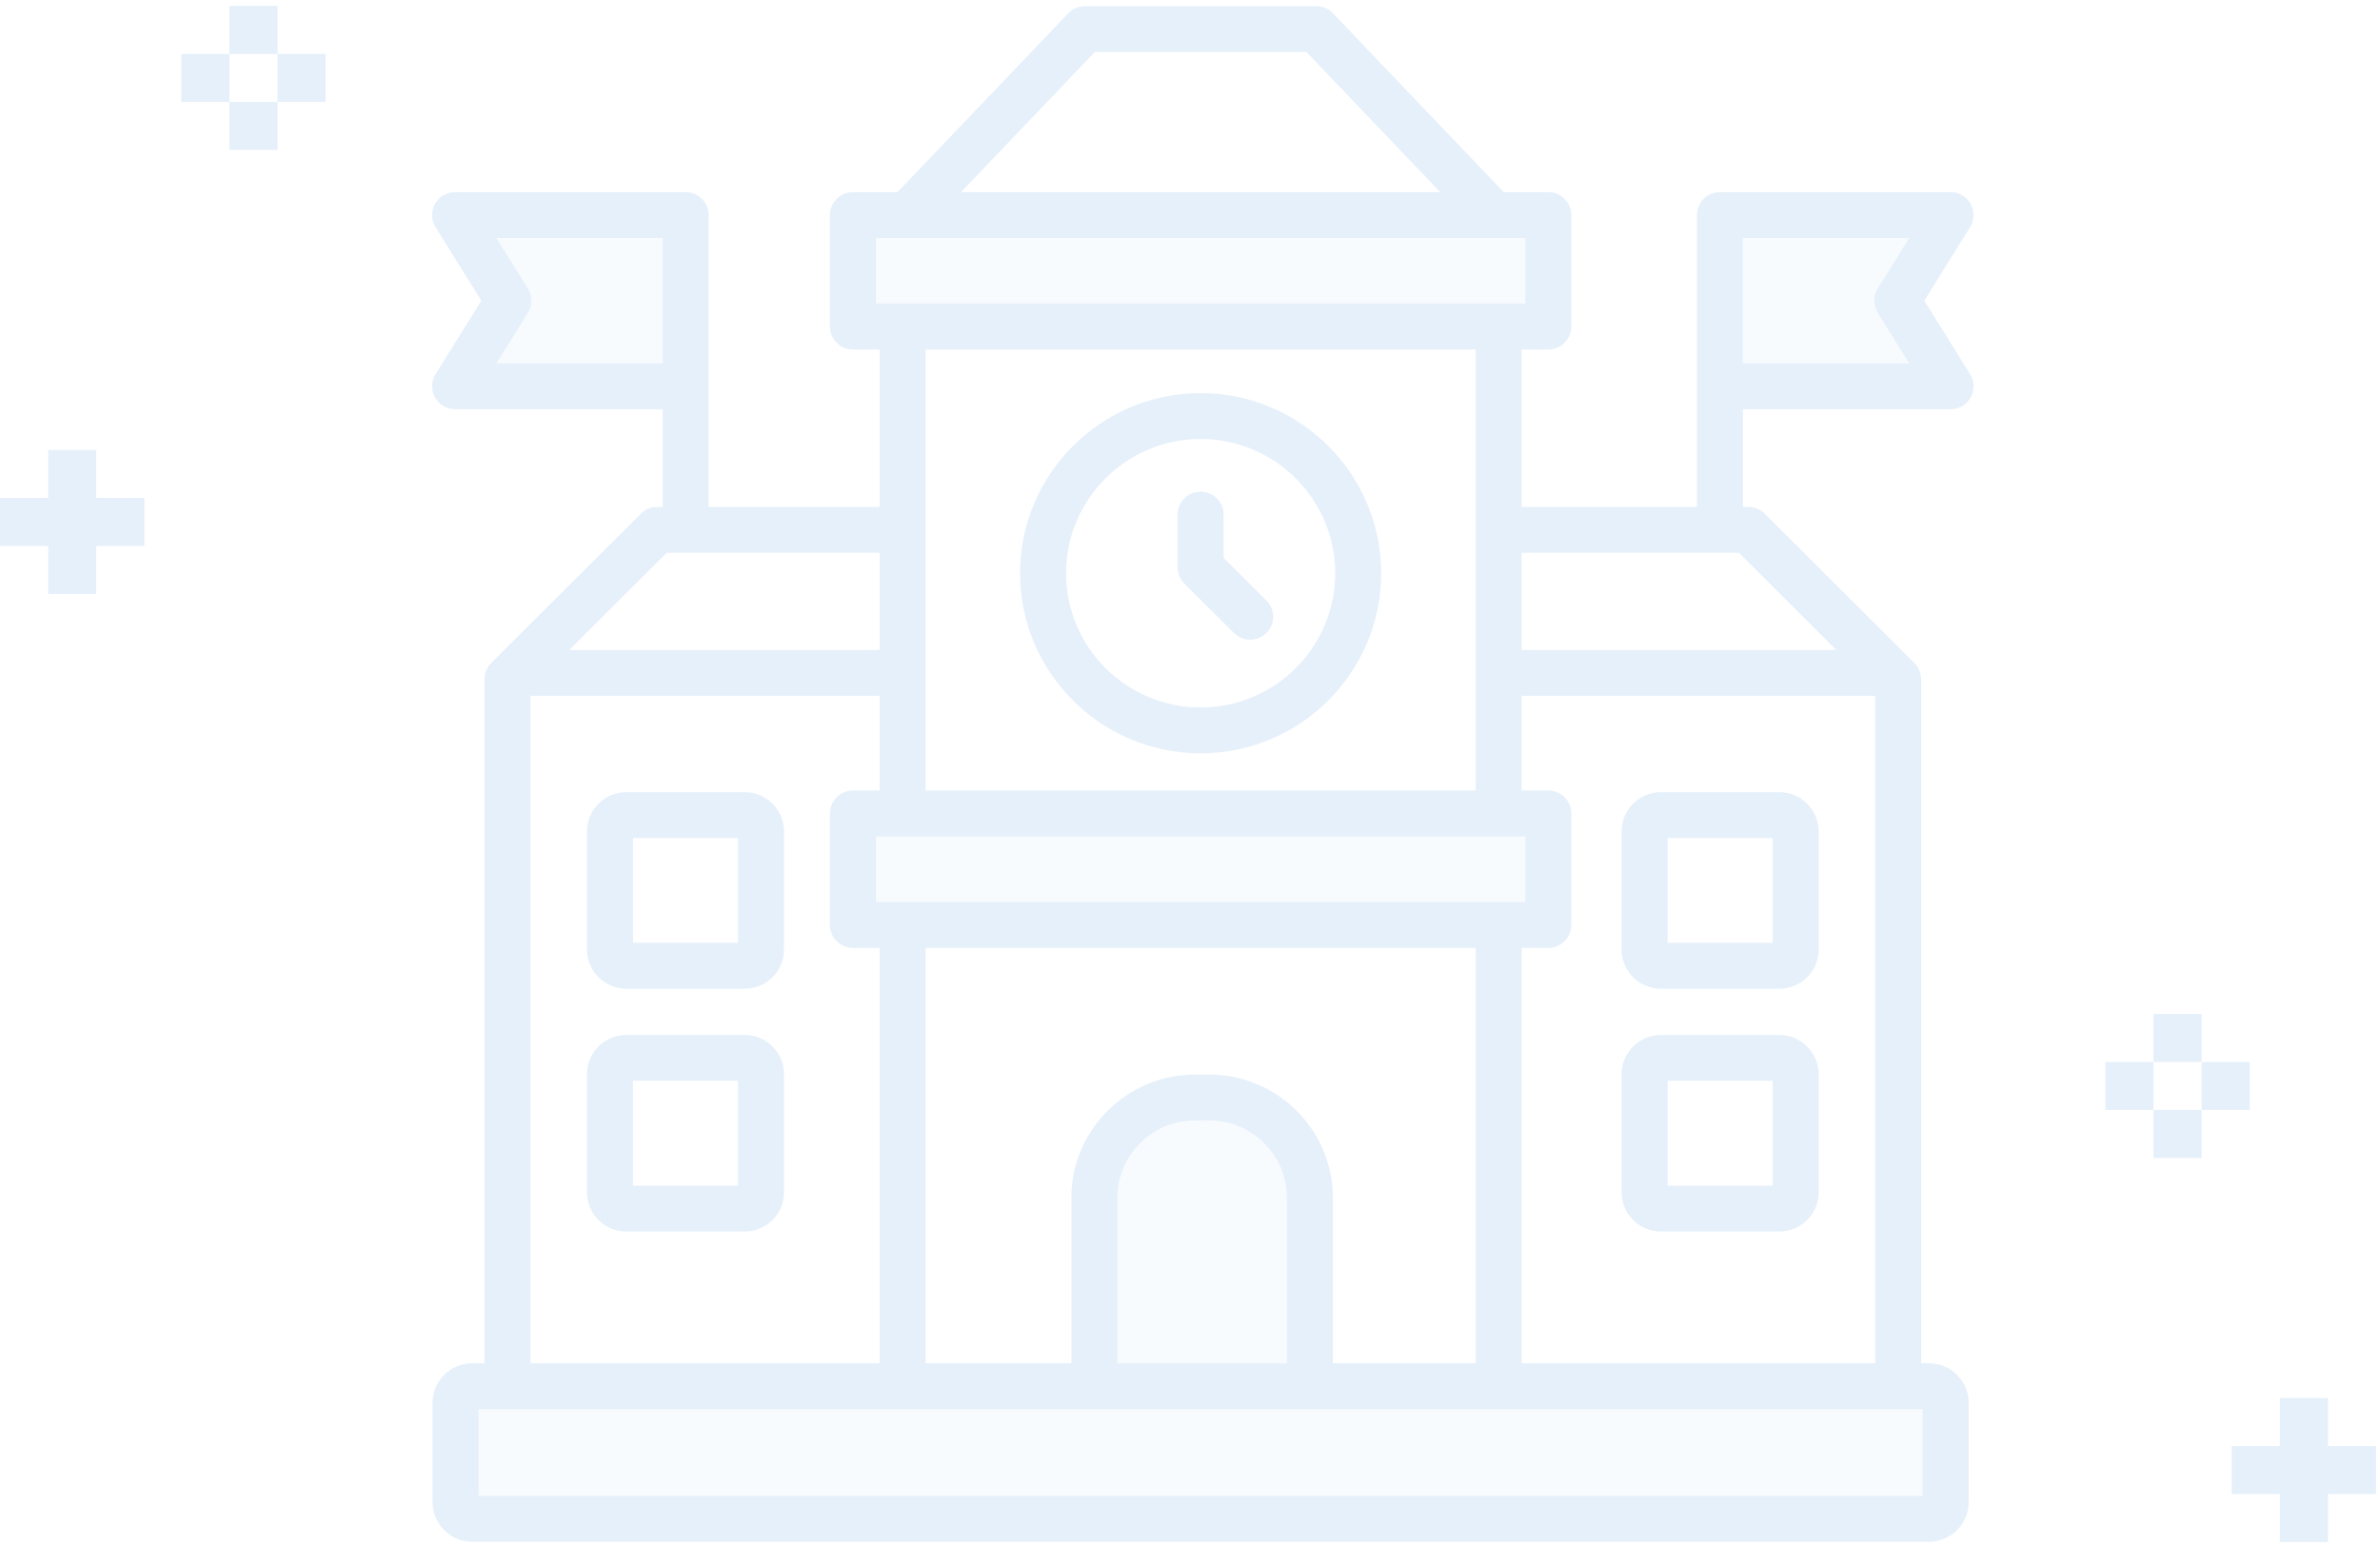 <svg xmlns="http://www.w3.org/2000/svg" width="323" height="210" viewBox="0 0 323 210">
  <g fill="#06C" fill-rule="evenodd" opacity=".1">
    <g fill-opacity=".3" transform="translate(63.475 29.734)">
      <path d="M86.741,159.381 L86.741,132.6 C86.741,125.206 92.778,119.211 100.223,119.211 C107.669,119.211 113.707,125.206 113.707,132.6 L113.707,159.381 L86.741,159.381 Z"/>
      <polygon points="171.956 21.28 171.956 1.195 202.293 1.195 194.591 11.238 202.293 21.28"/>
      <polygon points="30.388 21.28 30.388 1.195 .052 1.195 6.147 11.238 .052 21.28"/>
      <polygon points="53.984 94.126 146.656 94.126 146.656 80.735 53.984 80.735"/>
      <polygon points="53.984 13.784 146.656 13.784 146.656 .394 53.984 .394"/>
      <polygon points=".052 175.267 198.788 175.267 198.788 160.133 .052 160.133"/>
    </g>
    <polygon points="285.734 150.643 292.264 150.643 292.264 144.128 285.734 144.128"/>
    <polygon points="298.795 150.643 305.326 150.643 305.326 144.128 298.795 144.128"/>
    <polygon points="292.264 144.128 298.795 144.128 298.795 137.613 292.264 137.613"/>
    <polygon points="292.264 157.158 298.795 157.158 298.795 150.643 292.264 150.643"/>
    <polygon points="309.407 189.731 309.407 196.247 302.877 196.247 302.877 202.762 309.407 202.762 309.407 209.277 315.938 209.277 315.938 202.762 322.469 202.762 322.469 196.247 315.938 196.247 315.938 189.731"/>
    <polygon points="24.606 13.831 31.137 13.831 31.137 7.316 24.606 7.316"/>
    <polygon points="37.667 13.831 44.198 13.831 44.198 7.316 37.667 7.316"/>
    <polygon points="31.137 7.316 37.667 7.316 37.667 .802 31.137 .802"/>
    <polygon points="31.137 20.346 37.667 20.346 37.667 13.831 31.137 13.831"/>
    <polygon points="6.531 61.064 6.531 67.579 0 67.579 0 74.094 6.531 74.094 6.531 80.609 13.061 80.609 13.061 74.094 19.592 74.094 19.592 67.579 13.061 67.579 13.061 61.064"/>
    <g transform="translate(57.85 .078)">
      <path d="M28.053 127.884L42.314 127.884 42.314 113.658 28.053 113.658 28.053 127.884zM43.225 107.436L27.142 107.436C24.204 107.436 21.815 109.819 21.815 112.749L21.815 128.793C21.815 131.723 24.204 134.107 27.142 134.107L43.225 134.107C46.162 134.107 48.552 131.723 48.552 128.793L48.552 112.749C48.552 109.819 46.162 107.436 43.225 107.436L43.225 107.436zM28.053 160.833L42.314 160.833 42.314 146.607 28.053 146.607 28.053 160.833zM43.225 140.384L27.142 140.384C24.204 140.384 21.815 142.768 21.815 145.698L21.815 161.742C21.815 164.672 24.204 167.055 27.142 167.055L43.225 167.055C46.162 167.055 48.552 164.672 48.552 161.742L48.552 145.698C48.552 142.768 46.162 140.384 43.225 140.384L43.225 140.384zM168.466 127.884L182.726 127.884 182.726 113.658 168.466 113.658 168.466 127.884zM183.638 107.436L167.554 107.436C164.618 107.436 162.228 109.819 162.228 112.749L162.228 128.793C162.228 131.723 164.618 134.107 167.554 134.107L183.638 134.107C186.575 134.107 188.965 131.723 188.965 128.793L188.965 112.749C188.965 109.819 186.575 107.436 183.638 107.436L183.638 107.436zM168.466 160.833L182.726 160.833 182.726 146.607 168.466 146.607 168.466 160.833zM183.638 140.384L167.554 140.384C164.618 140.384 162.228 142.768 162.228 145.698L162.228 161.742C162.228 164.672 164.618 167.055 167.554 167.055L183.638 167.055C186.575 167.055 188.965 164.672 188.965 161.742L188.965 145.698C188.965 142.768 186.575 140.384 183.638 140.384L183.638 140.384z"/>
      <path d="M196.985,42.37 L201.258,49.235 L178.689,49.235 L178.689,32.222 L201.258,32.222 L196.985,39.087 C196.359,40.093 196.359,41.365 196.985,42.37 L196.985,42.37 Z M191.367,88.131 L148.659,88.131 L148.659,74.945 L178.15,74.945 L191.367,88.131 Z M148.659,184.94 L148.659,128.565 L152.28,128.565 C154.003,128.565 155.399,127.172 155.399,125.454 L155.399,110.322 C155.399,108.604 154.003,107.211 152.28,107.211 L148.659,107.211 L148.659,94.353 L196.639,94.353 L196.639,184.94 L148.659,184.94 Z M7.09,202.935 L203.093,202.935 L203.093,191.162 L7.09,191.162 L7.09,202.935 Z M14.141,94.353 L61.524,94.353 L61.524,107.211 L57.902,107.211 C56.18,107.211 54.783,108.604 54.783,110.322 L54.783,125.454 C54.783,127.172 56.18,128.565 57.902,128.565 L61.524,128.565 L61.524,184.94 L14.141,184.94 L14.141,94.353 Z M32.63,74.945 L61.524,74.945 L61.524,88.131 L19.412,88.131 L32.63,74.945 Z M67.762,107.211 L142.421,107.211 L142.421,47.353 L67.762,47.353 L67.762,107.211 Z M61.021,32.222 L65.29,32.222 L144.893,32.222 L149.161,32.222 L149.161,41.131 L61.021,41.131 L61.021,32.222 Z M90.73,6.98 L119.452,6.98 L137.614,25.999 L72.568,25.999 L90.73,6.98 Z M61.021,122.343 L149.161,122.343 L149.161,113.434 L61.021,113.434 L61.021,122.343 Z M116.805,184.94 L93.787,184.94 L93.787,162.499 C93.787,156.698 98.518,151.979 104.333,151.979 L106.258,151.979 C112.073,151.979 116.805,156.698 116.805,162.499 L116.805,184.94 Z M123.043,184.94 L123.043,162.499 C123.043,153.267 115.514,145.756 106.258,145.756 L104.333,145.756 C95.078,145.756 87.549,153.267 87.549,162.499 L87.549,184.94 L67.762,184.94 L67.762,128.565 L142.421,128.565 L142.421,184.94 L123.043,184.94 Z M9.522,49.235 L13.794,42.37 C14.42,41.365 14.42,40.093 13.794,39.087 L9.522,32.222 L32.09,32.222 L32.09,49.235 L9.522,49.235 Z M203.306,40.728 L209.516,30.752 C210.113,29.792 210.142,28.585 209.592,27.598 C209.042,26.611 207.999,25.999 206.866,25.999 L175.571,25.999 C173.848,25.999 172.452,27.392 172.452,29.11 L172.452,52.346 L172.452,68.722 L148.659,68.722 L148.659,47.353 L152.28,47.353 C154.003,47.353 155.399,45.96 155.399,44.241 L155.399,29.11 C155.399,27.392 154.003,25.999 152.28,25.999 L146.229,25.999 L123.047,1.722 C122.458,1.106 121.643,0.757 120.789,0.757 L89.394,0.757 C88.54,0.757 87.724,1.106 87.136,1.722 L63.953,25.999 L57.902,25.999 C56.18,25.999 54.783,27.392 54.783,29.11 L54.783,44.241 C54.783,45.96 56.18,47.353 57.902,47.353 L61.524,47.353 L61.524,68.722 L38.328,68.722 L38.328,52.346 L38.328,29.11 C38.328,27.392 36.932,25.999 35.209,25.999 L3.913,25.999 C2.781,25.999 1.737,26.611 1.187,27.598 C0.637,28.585 0.666,29.792 1.263,30.752 L7.473,40.728 L1.263,50.705 C0.666,51.664 0.637,52.871 1.187,53.858 C1.737,54.846 2.781,55.458 3.913,55.458 L32.09,55.458 L32.09,68.722 L31.338,68.722 C30.512,68.722 29.718,69.049 29.133,69.633 L8.816,89.9 C8.231,90.484 7.902,91.276 7.902,92.101 L7.902,184.94 L6.248,184.94 C3.272,184.94 0.852,187.355 0.852,190.323 L0.852,203.774 C0.852,206.743 3.272,209.158 6.248,209.158 L203.934,209.158 C206.911,209.158 209.331,206.743 209.331,203.774 L209.331,190.323 C209.331,187.355 206.911,184.94 203.934,184.94 L202.877,184.94 L202.877,92.101 C202.877,91.276 202.549,90.484 201.964,89.9 L181.648,69.633 C181.063,69.049 180.269,68.722 179.442,68.722 L178.689,68.722 L178.689,55.458 L206.866,55.458 C207.999,55.458 209.042,54.846 209.592,53.858 C210.142,52.871 210.113,51.664 209.516,50.705 L203.306,40.728 Z"/>
      <path d="M105.092,59.498 C115.162,59.498 123.355,67.671 123.355,77.717 C123.355,87.764 115.162,95.937 105.092,95.937 C95.021,95.937 86.828,87.764 86.828,77.717 C86.828,67.671 95.021,59.498 105.092,59.498 M105.092,102.16 C118.601,102.16 129.593,91.195 129.593,77.717 C129.593,64.24 118.601,53.275 105.092,53.275 C91.581,53.275 80.589,64.24 80.589,77.717 C80.589,91.195 91.581,102.16 105.092,102.16"/>
      <path d="M109.613,85.827 C110.222,86.434 111.02,86.738 111.818,86.738 C112.616,86.738 113.415,86.434 114.024,85.827 C115.242,84.612 115.242,82.642 114.024,81.426 L108.211,75.627 L108.211,69.763 C108.211,68.043 106.814,66.651 105.092,66.651 C103.369,66.651 101.972,68.043 101.972,69.763 L101.972,76.916 C101.972,77.742 102.301,78.533 102.886,79.116 L109.613,85.827 Z"/>
    </g>
  </g>
</svg>
